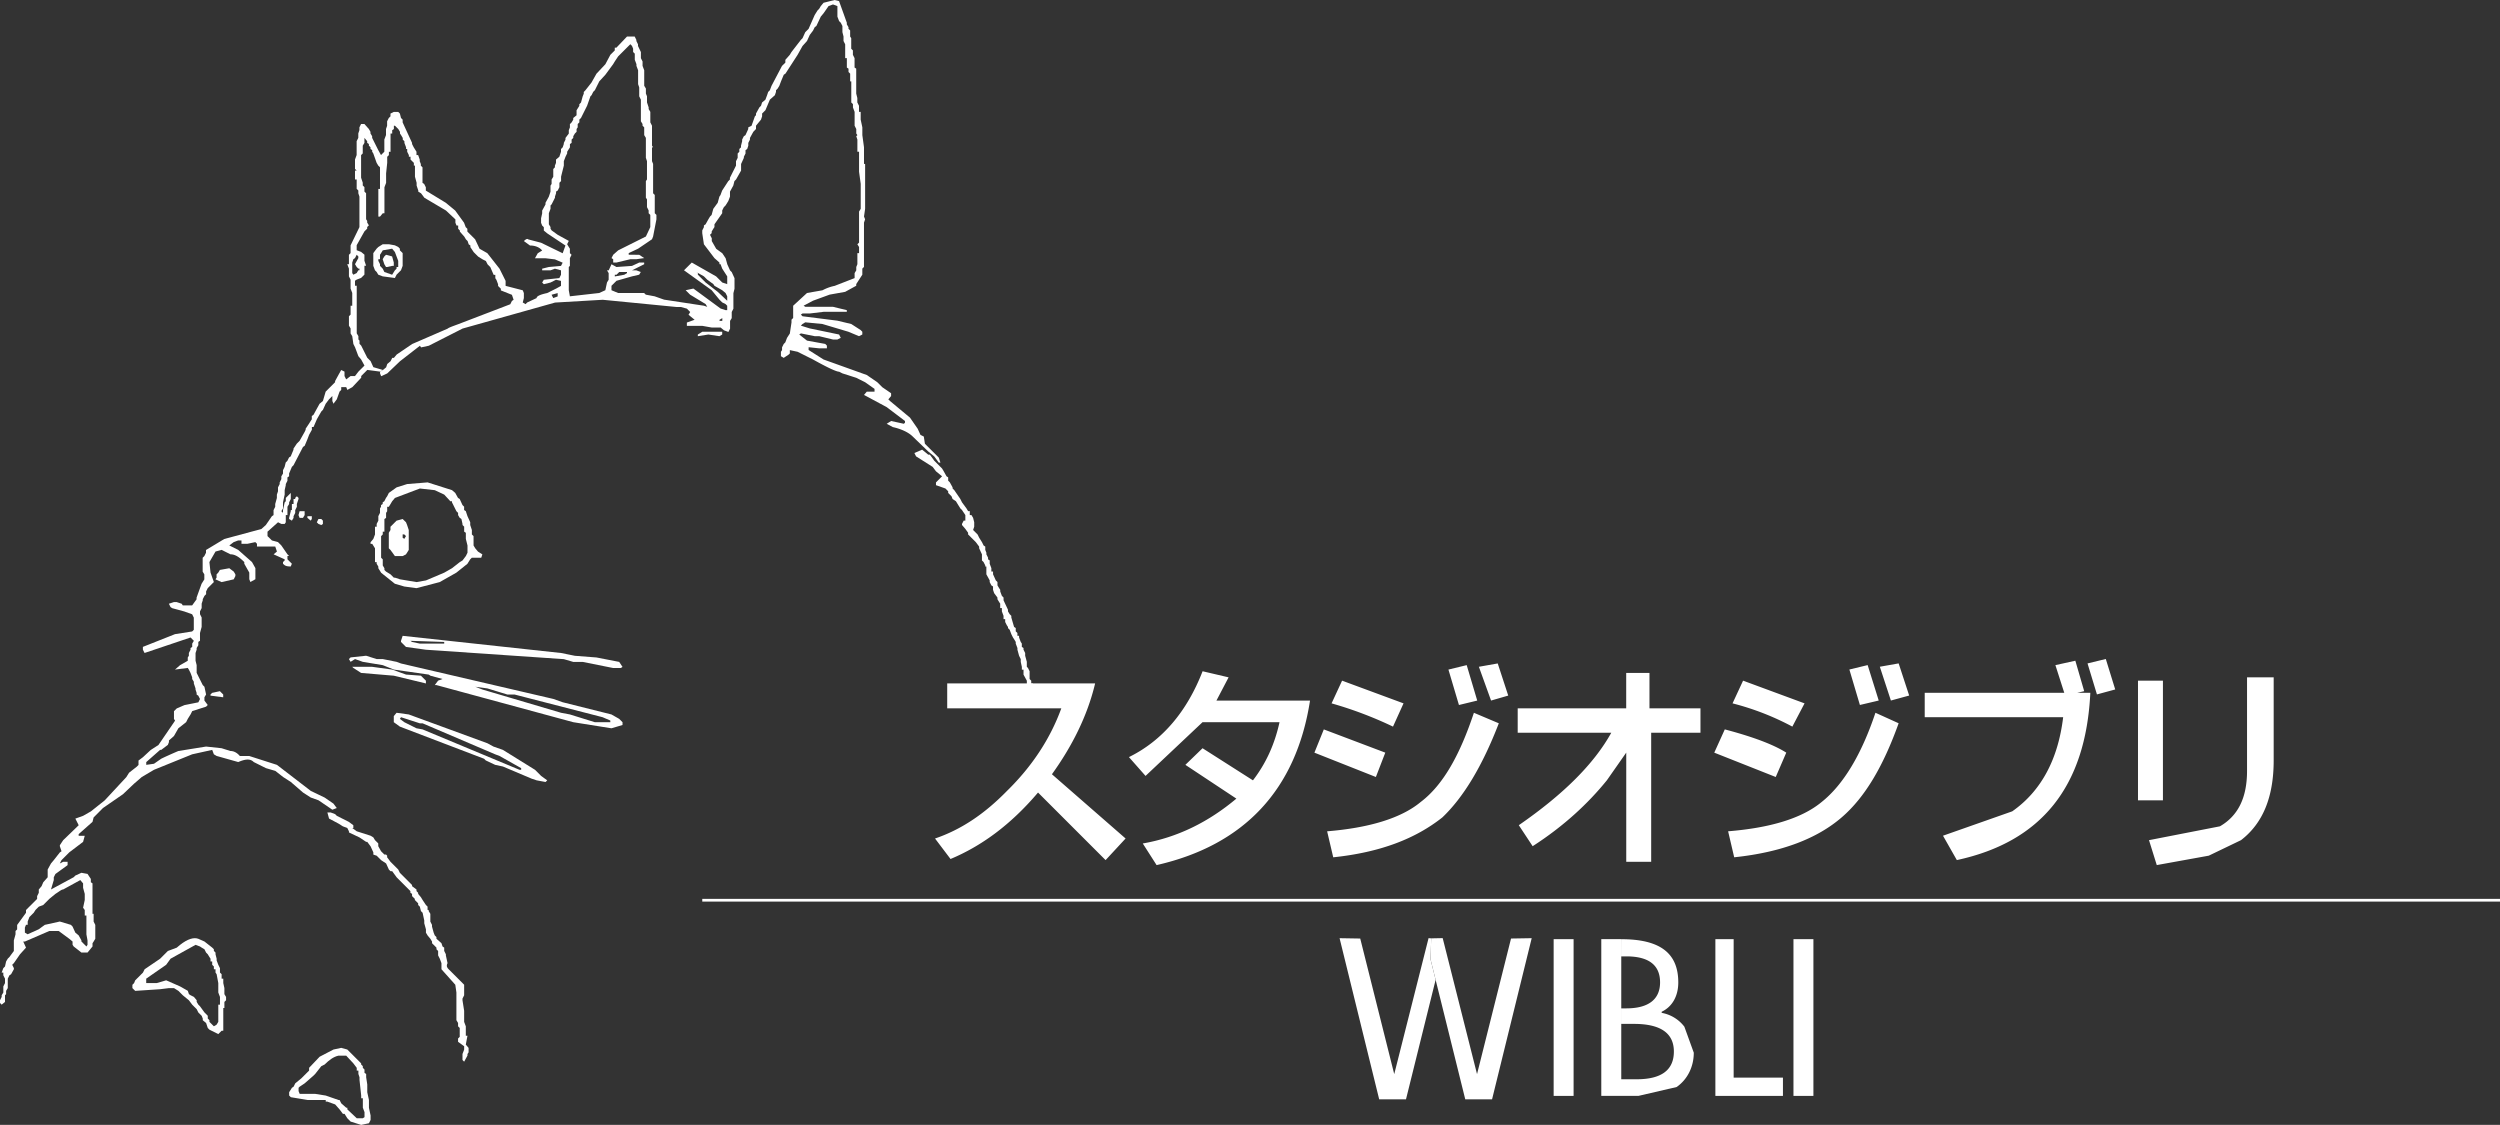 <svg xmlns="http://www.w3.org/2000/svg" viewBox="0 0 2500 1124.84"><rect x="0" y="0" width="2500" height="1124.84" fill="#333333" stroke="none"/><defs><style>.cls-1{fill:#fff;}</style></defs><g id="Capa_2" data-name="Capa 2"><g id="Capa_1-2" data-name="Capa 1"><path class="cls-1" d="M470.22,686.76V685.1h-1.66l-8.86-1.67Z"/><path class="cls-1" d="M947.21,683.43v24.92h114.1c-11.09,30.47-29.37,58.15-54.28,82.52-22.71,23.26-46,38.78-72,47.64L950.53,859c30.46-12.75,59.81-33.79,87.5-66.46l67.56,67.57,20-21.61-73.66-64.25c19.94-27.69,35.44-58.14,43.19-90.83Zm255.31,38.77h77c-5,22.71-13.83,41.53-26.57,58.15l-50.4-32.12-17.18,16.62,51,33.77c-27.7,23.26-58.72,38.79-93.6,44.86l13.83,21.62c87.52-19.94,139.58-75.32,153.42-164.49h-93.6l12.18-23.26-26-6.1c-15.5,39.87-39.86,69.22-73.66,85.85l16.61,18.82Zm296.31,1.11-24.93-10.53c-13.83,41.54-30.46,72-53.16,89.18-19.93,16.61-52.61,26-93.6,29.35l6.09,26c47.64-5,82.53-18.84,109.11-39.88,21-20,39.86-51,56.49-94.16m9.41-27.69-10.51-32.14-18.84,3.34,12.18,33.78ZM1323.82,729.4l-9.41,23.26L1375.88,777l9.41-24.36Zm18.27-48.74-10.52,22.7A388.86,388.86,0,0,1,1393,726.61l10.53-23.25Zm106.34-11.08L1458.94,705l18.29-4.43-10.53-35.45Zm294.65,11.08-10.54,22.7a266.76,266.76,0,0,1,59.81,23.25l12.2-23.25Zm-18.29,48.74-10.52,23.26L1775.74,777l10.53-24.36c-12.19-7.75-32.13-15.51-61.48-23.26m173.9-6.09-23.25-10.53c-13.85,41.54-32.12,72-53.72,89.18-19.94,16.61-52.07,26-93.6,29.35l6.08,26c47.64-5,83.08-18.84,107.45-39.88,23.27-20,41.54-51,57-94.16m-7.75-22.71,18.28-5-10.53-32.14-18.82,3.34Zm-31,4.43,18.83-4.43-11.07-35.45-18.28,4.43Zm255.32-15.51-9.41-30.46-18.28,4.42,9.41,31ZM2077,692.85l7.2-1.67-8.86-30.47-19.94,4.42,8.87,27.7H1924.72V717.2h138.44c-5,41.53-21.6,73.66-50.95,94.15L1943,835.71l13.84,24.37c84.73-18.28,129-73.66,133.48-167.26H2077m196.63-15.49h-26.59v93.6c0,26.59-8.86,44.87-27.14,55.39L2149,840.16l7.77,24.92,52-9.41L2241,840.16c21.6-16.61,32.68-42.64,32.68-79.75V677.33m-110.75,3.33h-24.94V800.3h24.94Zm-645.23,27.69v24.36h93.6c-17.17,31-47.63,61.49-92.5,92.49l13.85,21c31-19.94,55.39-42.64,74.22-65.9l19.38-27.69V861.77h24.93V732.71h49.29V708.35h-51V672.91H1626.2v35.44ZM2500,901.63v-2.76H702.27v2.76ZM722.21,334.52v-2.77H702.27l-4.44,2.77v1.67l10.53-1.67,11.07,1.67ZM473.54,536.11l-1.67-1.66V530l-1.65-5v-2.77l-2.77-6.1-1.66-5-1.67-1.1v-3.33l-1.66-1.66L459.7,499,458,497.9l-2.78-5L452,490.14l-24.38-7.75-20.48,1.66-10.53,3.32-7.75,5.54-1.67,3.33L386,497.9l-1.67,3.32-1.65,1.12V504l-1.66,1.1v1.66L380,508.42v4.43l-1.66,3.32v4.44l-1.67,3.31v2.78H375v7.75l-1.66,4.44-2.78,3.31v1.66h1.68L375,548.3v13.85h1.66v1.66l1.67,2.75v1.66l2.77,4.45,3.31-2.77v-1.68l-1.65-2.75v-6.1l-1.66-1.66v-21.6l1.66-1.66v-2.78h1.65V519l1.67-1.11v-5l1.1-1.66v-4.43h1.67l3.31-5.54,2.78-3.32,24.92-9.43,14.95,1.67,9.42,4.43,6.1,6.65H452v1.12l4.42,8.85,1.67,1.66v2.21l1.66,2.78,1.66,1.11,1.1,5V525l1.66,1.66v5l1.67,1.12v6.1l1.66,6.65v7.18l-1.66,3.34-3.33,4.41-2.76,1.68L452,568.22l-7.76,4.45-18.27,7.75-9.42,1.66-16.61-2.77-5-1.66h-1.11l-3.32-3.32L386,571.56l-1.67-1.66-3.31,2.77,13.84,11.08,9.41,2.76,12.19,1.66,23.26-6.09,16.61-9.41,11.08-8.86,2.77-4.44,1.65-1.66h9.42l1.11-3.32L478,551.61l-2.76-3.31-1.67-2.76ZM289.11,517.84V519l2.78,1.66,1.66-2.77v-1.67l1.66-3.32v-2.76l1.65-3.33V504l1.66-5v-1.1l-1.66-1.66-1.65,1.66V499h-1.66v5h-1.66v6.09h-1.12v1.1Zm15.5-6.65h-5l-1.12,3.87,1.12,2.78H303l1.65-2.78Zm7.21,5h-4.43v1.67l3.33,2.77,1.1-1.66Zm9.43,2.78h-2.78l-1.66,3.32,1.66,1.65,2.78,1.12,1.65-1.12v-3.31Z"/><path class="cls-1" d="M388.81,532.78V548.3l1.66,1.65,4.43,6.11h7.75l3.32-1.68,2.78-4.43V530l-4.44,4.43,1.66,1.66-1.66,2.77-1.66-1.11v-3.32h1.66l4.44-4.43-1.66-5L406,522.27,402.65,519l-6.09,1.66-6.09,6.09V530ZM235.39,576v-1.65l-1.65-2.77-4.44-3.34-9.41,1.68-1.67,2.77-1.65,1.66v3.32l-1.11,1.66,6.09,2.77,12.19-2.77Zm167.26,59.83-1.66,5v1.12l5,5,6.09-5-1.66-1.12,33.79,1.12v1.66H419.82l-7.76-1.66-6.09,5,19.95,2.78,137.9,9.41,9.41,2.77h9.42l30.46,6.09h7.75l1.66-1.1-3.32-5-22.7-4.43-21.6-1.67L561.05,653Zm-30.45,31H352.25l1.11,1.1,7.75,5,32.68,2.76,32.13,7.76v-2.77l-5-5L406,674.57l-13.85-5Z"/><path class="cls-1" d="M622.52,725V722.2l-3.32-3.33-7.77-4.42-1.1,6.08v1.67H594.82l-24.91-7.75-8.86-1.67L482.4,689.52l-7.19-2.76,12.19,1.66,19.92,6.09h7.2l88.06,22.7,7.75,3.32,1.1-6.08-48.72-12.19-9.41-3.33L401,663.48l-4.43-1.65-13.84-2.77h-6.1l-10.52-3.33-15.51,1.67-1.67,1.66,1.67,2.77,4.43-2.77,7.75,2.77,20,3.32,11.07,4.43,34.88,5,1.68,1.1L442.54,679l-4.44,1.65-3.33,4.44h1.67l136.79,37.1,38.2,6.1ZM223.21,697.28v-2.77l-3.32-3.33-7.75,1.67-1.67,1.66v1.11Zm170.58,18.83v6.09l6.1,4.42,4.42-4.42-4.42-3.33,1.1-1.66,18.83,6.1h2.77l72.56,31,4.42,1.66,21.6,12.18v1.66h-1.66L422.59,729.4l-6.09-1.1-12.19-6.1-4.42,4.42,84.17,32.13,1.68,1.66,9.41,4.44,7.75,1.66,28.79,12.17,5,1.67,8.86,1.66,1.68-1.66-6.1-4.43-6.1-6.1L502.9,749.88l-9.41-3.31-6.09-3.32-78.65-28.8-12.19-1.67Zm-57,99.69-1.66-1.67-4.43-1.66h-3.32l1.66,6.09,9.41,5,4.43,2.78,4.42,1.66,1.66,3.33v1.11l10.53,5,6.65,4.42h1.1l3.32,4.43,2.78,6.08v2.23l3.34,1.11,4.42,4.43,5,3.32,2.77,6.09,1.66,1.66h1.67l4.42,6.09L410.4,891.1v1.66l1.66,1.11v2.23l2.78,2.77V900l3.32,3.33V905l1.68,1.66,1.1,4.43,1.66,1.66,1.66,7.75v2.78l1.68,6.08v3.33l1.66,2.77,2.77,3.33,1.67,2.77v1.67l4.42,4.42v1.66l1.66,1.67v4.42l1.67,3.33,1.66,4.42v6.1l13.84,15.5,1.11,7.75v27.69l1.66,2.77v3.34l1.66,1.66v8.86l-1.66,1.67v3.32l6.09,4.43v3.32l-1.66,4.43V1060l1.66,1.67,3.32-6.09V1054l1.12-1.67v-4.42l-2.78-3.33,1.66-8.86h-1.66v-9.41l-1.66-4.43v-11.08l-1.66-10.53v-1.66l1.66-3.33V984.72l-15.5-15.5c-1.11-1.11-2.78-2.78-1.11-6.1l-1.67-7.75v-1.1l-1.66-3.34v-3.32l-1.66-1.11-1.11-3.33-5-4.42v-1.67l-1.67-1.66-1.1-2.77L432,926.56V924.9l-1.66-3.33v-7.76l-1.67-2.76v-1.12h-1.1v-3.32L425.92,905l-3.33-5-1.67-2.78-2.77-3.32v-1.11l-1.66-1.67v-1.62l-4.43-3.33V885l-12.19-12.19-1.66-3.32-7.75-7.75-3.32-4.43v-1.66l-1.1-1.11h-1.67l-3.32-3.33-2.78-5v-2.78L375,840.15l-1.68-2.77-2.77-1.67-13.84-4.43L352.24,828h1.11v-2.75l-4.43-3.33Zm-138.45,123c-4.44-1.67-10.54,0-18.29,6.08l-3.32,2.78-8.87,3.32-7.75,7.75-15.5,10.54-1.66,3.33-7.76,7.75-1.1,2.77-1.68,1.66v3.33l2.78,2.77,24.92-1.66,8.87-1.11h5l4.43,2.77,4.42,4.43,6.09,5,3.32,4.43,4.43,4.42,1.67,3.33,3.33,3.33,1.1,2.77v1.66l3.34,2.77,1.66,5,1.66,1.66,8.86,4.43,3.33-3.34h1.66V1008h1.11v-6.08l1.67-1.67v-3.32l-1.67-2.78v-6.08l-1.11-5v-4.42h-1.66v-4.43l-1.66-1.66-3.33,1.66,1.66,8.86v9.42l1.67,4.42v7.75h-1.67v17.17l-1.66,2.78-2.77,1.66-4.43-4.42v-1.68l-1.66-1.66v-2.76l-3.33-3.34-4.42-6.09-1.66-1.66-1.68-2.77v-1.67l-2.77-3.32-3.33-1.67-1.66-1.11-1.11-3.32L180,986.38l-13.84-6.08-9.41,2.77H146.21v-4.42l19.94-13.84,4.42-6.1,25-13.88L200,946.5l1.66,1.11,2.78,1.66,1.66,3.33,1.66,1.67,1.66,2.76,1.12,1.67v2.77h1.66v3.34l1.66,1.66v2.78h1.66v3.32l1.12,1.66,3.32-1.66v-4.42l-1.66-3.33-1.66-4.42v-1.68l-1.12-4.42v-1.72l-1.66-1.66v-1.66l-1.66-1.66-7.75-6.09Zm164.47,129v-1.66l-1.66-1.66v-1.1l-13.84-13.85-6.08-1.67-7.75,1.67-13.84,7.2-10.53,11.07v2.78l-7.76,7.75-6.09,5-1.66,3.34-1.66,1.11-2.78,4.43v3.33l1.67,1.67,16.61,2.77h18.29v-4.42l-10.54-1.68h-15.5l-1.11-2.76v-3.33l1.11-1.11,3.32-2.22,1.67-1.12,8.86-7.75,1.66-1.66,6.1-7.75,3.33-1.66c4.42-4.43,8.86-7.75,13.83-8.86h7.75l7.2,7.76,3.33,4.42v2.78h1.66v3.32l1.11,3.33V1080l1.67,15.52v2.76h1.66v9.42l1.67,4.43v5l-1.67,1.12h-6.09l-9.41-8.87v-1.66h-1.11l-5-4.42-1.66-3.33h-1.11l-12.74-4.42v6.08h1.66l7.75,2.78,4.43,5,3.32,4.43h1.66l2.78,4.42,3.32,3.33,10.53,3.32,7.76-1.66,1.65-3.32v-4.43l-1.65-7.75v-7.75l-1.67-7.76v-7.75l-1.1-7.2v-3.33l-1.67-1.11v-3.32ZM916.06,456.36l16.61,10.53,3.31,4.42,6.1,5-6.1,6.09v2.77l9.43,3.31,2.77,2.78v1.66l3.32,3.32,1.1,2.77,3.33,2.22L957.6,504l2.75,4.42,1.67,1.66,3.33,5v5.55h-1.67L962,523.92V525l3.33,3.88,2.77,3.87v1.67l7.75,7.75,3.31,4.43v1.67l2.78,6.08v6.09l1.66,1.68,1.66,3.32v1.09h1.1v7.77l3.33,6.09v1.66l1.66,3.32,1.68,1.11v3.32l1.1,3.32,3.31,4.43v1.67l1.66,2.76,1.11,1.66v4.44h1.67v3.31l1.66,4.44v3.32h1.65V622l1.67,3.32L1008,627v1.1l1.68,1.66,1.66,4.44,1.65,3.31,1.1,1.66,1.66,2.78v1.66l1.68,4.42v1.67l1.66,6.08,1.66,3.33v2.77l1.1,5v2.76h1.67v5l3.32,6.09v7.76h1.11v2.76H1034v-2.76h-1.11v-5h-1.66v-2.77L1029.6,679v-7.76l-1.67-3.33-1.11-1.1v-5l-1.66-6.1V653l-1.66-3.32V648l-1.67-1.11v-3.31l-1.1-1.66-1.66-4.44v-1.65h-1.66V633l-1.68-1.66v-3.32l-1.66-1.1-2.75-9.42v-1.67l-1.66-1.66-1.68-2.78v-1.65l-4.42-9.41v-2.78l-1.66-1.66-1.67-4.42v-1.67l-1.11-1.66-1.66-2.77v-3.32l-1.66-1.66-2.75-6.09v-2.77h-1.68v-3.34l-1.66-4.41v-3.34l-1.66-1.1v-1.66l-1.67-3.33v-1.66l-1.1-2.77v-3.32l-1.66-1.1L982,542.2l-2.78-4.43-1.66-3.32L973.1,530l1.11-3.32v-4.43l-1.11-4.44-1.67-2.77h-1.66v-3.88h-1.65l-1.66-2.76L962,502.33,960.34,499l-6.07-8.86-1.68-1.67v-1.1l-2.75-5-1.66-1.67v-3.31l-1.67-1.11-2.78-5-1.65-2.76-7.76-7.75-4.43-6.1h-1.66l-6.09-5L914.39,453ZM402.65,253.1l-2.76-2.76v-1.67L398.22,247l-3.32-1.66-2.78,3.32L394.9,252l3.32,8.86V267h-1.66v1.67l-1.66,1.65-2.78,4.43-7.75-2.76-1.65-3.32L380,265.85v-1.68l-1.66-3.32V259.2H380v-4.44l1.11-1.66,1.66-2.76,9.4-1.67,2.78-3.32-6.09-1.11h-6.09L378.29,247l-1.67,1.66-3.32,4.43v12.75l1.66,4.42,1.66,1.67,1.67,2.76,4.43,1.67L394.9,278l1.66-3.31,4.43-4.43,1.66-4.42Z"/><path class="cls-1" d="M837.41,6.1V16.62l1.66,4.43,1.68,1.66L842.41,26v6.1l1.11,4.42V41l1.66,3.33V58.16h1.67v9.41l1.66,1.1V72l1.66,1.66v7.75h1.11v21.07l1.67,1.66v3.32l1.66,4.43v13.84l1.66,3.32v4.43l1.11,1.66-1.11,1.11,1.11,3.33v12.18h1.67v19.95l1.66,12.18v24.92l-1.66,2.78v31l-1.67,1.66,1.67,2.78v6.09h-1.67v11.07L856.27,267v3.33l-1.66,2.77v5l-19.94,7.76a44.54,44.54,0,0,0-12.2,4.43L807,293l-13.84,12.74V318l-1.66,1.66v2.78l-1.66,11.07L787,337.89l-1.66,4.43L783.71,344l-1.66,3.34v2.78l-1.12,1.66v4.42l2.78,1.67,5-3.33,1.12-1.11v-3.33l7.75,1.67,15.5,7.75c13.85,7.75,23.26,12.18,26,12.18l3.34,1.67,13.84,4.42,8.86,4.43,9.41,6.65v2.77h-7.75L864,394.94l22.7,12.18L905,421v1.66l-1.11,1.12L891.12,421l-4.42,2.78,6.1,3.32c7.75,1.66,15.5,5,19.93,9.43l15.5,14.95,6.09,5,4.43,6.09h1.66l-1.66-5-13.84-13.84-1.11-7.18-3.33-1.67-2.77-6.1L910,417.65,890,401l-1.67-1.66,2.77-3.32v-2.78l-8.86-6.07-5-5L866.76,375l-43.2-15.5L808.61,350v-2.78l10.52,1.11h7.77V345.6l-1.68-1.68L807,340.61l-7.75-6.09,1.66-1.12,13.84,2.79h4.42L833,339.51h4.42l3.34-1.67-1.67-3.32-29.35-6.1-8.87-2.77L802.5,324l2.77-1.67L822.43,324l26,7.76L859,336.17l3.32-1.66v-2.77l-1.66-1.68L851.25,324l-13.85-3.32-34.88-4.41-1.66-1.67,1.66-1.11h7.2l13.84-1.66h23.26v-1.66L833,306.81H805.28l-1.66-1.11,9.41-5,16.62-6.08,15.51-2.78,11.07-6.09V284.1l6.09-9.41v-6.08l1.66-1.67v-44.3l1.12-3.34L864,216.54l1.12-7.77V163.91H864V147.3l-1.66-12.19v-7.75l-1.66-7.75v-7.75H859v-6.09l-1.67-3.32V98l-1.11-4.42V68.65l-1.66-1.1V58.16l-1.66-3.34V50.41l-1.67-1.67V38.22l-1.08-1.67V30.46l-1.67-1.66V27.14l-1.66-2.78V22.71L839.06,1.1,834.65,0,823.56,2.77,820.78,6.1l-1.66,2.76-1.66,1.68L814.7,15,808.61,28.8l-3.33,3.34-2.76,6.08-1.66,1.67-9.41,12.18-1.67,2.77-4.42,5v2.77L782,65.91,771.51,85.85l-1.68,4.42-1.66,1.67-1.11,3.33L765.4,99.7l-3.33,2.77L761,105.8l-1.66,1.66L756,113.55v1.66l-1.11,1.11-3.33,9.42-3.32,1.66v1.66l-2.78,6.09-1.66,1.11-1.66,3.33v1.66L741,145.67v1.67L739.33,149v2.76l-1.66,1.68v4.42L736,161.21v4.43l-6.09,12.17v1.68l-1.66,1.66-6.1,9.41L720.5,195l-1.12,1.66-1.66,6.09-4.42,6.08-1.68,6.1-1.6,1.64-1.66,2.76-2.78,5-1.66,1.11v1.67l-1.66,3.32v2.78l1.66,11.07,10.53,13.84,5,4.42v1.67h1.11l1.67,4.43,5,7.75v7.74l-5-1.65-6.09-6.09-24.36-13.85L684,270.29l27.68,19.93,7.75,9.42,2.78,2.77,3.34,1.66,1.66-3.32-9.43-8.86-12.18-9.42-7.75-7.76v-1.66l-1.67-1.1,7.75,4.42,3.34,3.33,6.09,4.42,1.1,1.68,7.75,4.42,3.34,2.78,1.66,3.32v4.43l-1.66,3.32,1.66,1.67v4.42h-1.66l-5-1.66-27.14-19.94-7.75,1.66,4.43,4.43,15.5,9.41,1.67,2.78-3.34-1.12-39.86-6.08-9.42-3.33-8.87-1.66L644.12,293h-26l-6.65-2.78v-4.42l5-5,15.5-4.42,7.2-1.68L640.8,272l-4.43-1.66H632L627,272v1.1l-2.77,1.66-9.42,1.68v-1.68h1.67l2.77-2.76H627l5-1.66,12.18-6.1v-1.67h-5l-7.2,3.34-15.5,1.1-5-2.77-2.76,6.1H607l1.66,2.76v6.65L607,282.46l-1.66,7.75-6.1,2.78-29.35,3.32-1.11-6.09V267l1.11-1.1v-7.77l1.66-3.33-1.66-1.66v-4.43L568.8,247l-1.67-2.77,1.67-3.33-11.08-6.09-6.1-4.42-1.1-1.66v-1.67l-1.66-2.77V213.22l1.66-4.43v-3.33l1.1-1.11,3.34-6.64V196.6l1.1-3.33v-1.66l1.67-1.11,1.67-3.33v-4.42l1.66-1.66v-4.43l2.77-11.07v-4.43l1.67-4.42,1.66-3.33v-1.67l2.77-4.43V144l1.67-1.12v-3.32l1.66-1.66v-1.67l1.66-2.77,1.66-1.66V129l1.12-1.66V124l1.66-1.65v-2.77l1.66-1.68,6.09-12.17,3.32-9.43,1.12-1.1,1.66-3.34,1.66-1.66,4.43-8.86,6.1-6.64,7.75-10.54,1.66-2.76,3.32-5,12.19-12.19L632,45.91l1.12,2.76V52l1.66,1.66v6.09l1.66,4.43v1.67l1.66,4.43V84.14l1.12,3.32v8.86l1.66,3.34v21.6l1.66,2.76v1.68l1.66,1.66v7.75l1.67,2.78v19.93l1.11,3.34v18.28l-1.11,1.66v16.61l1.11,1.66v7.75l1.66,3.34v2.78l1.66,1.66v12.19l-4.42,9.41-27.69,13.84-5,4.42-1.68,3.33,1.68,1.11v3.32h3.32l13.84-3.32h6.09l7.75-1.11-5-3.33H628.7V253.1l9.41-4.43L652,239.26l1.1-2.77,3.32-17.18v-4.42l-1.66-1.67V194.94l-1.66-1.67V163.91l-1.1-2.76V147.3h1.1l-1.1-1.66V125.7l-1.68-3.33V111.85l-1.66-2.78v-1.66l-1.66-5v-6.1l-1.11-2.77v-5l-1.67-2.78V70.3l-1.66-4.43v-4.4l-1.66-3.32V52.06L638,46V44.31L636.36,41V39.89l-1.66-3.34H627L616.42,47.64h-1.65v2.77l-4.42,4.43-5,9.41-8.86,9.42-5,8.87-6.09,7.75L583.77,92v1.67l-1.11,2.77-1.66,6.1-1.67,1.66v1.66l-2.77,4.43v5L573.23,118v1.68l-1.66,2.77-1.66,1.65v3.34l-1.11,2.78v3.32l-3.33,4.43v1.66l-1.66,3.32V144l-1.11,3.32L561,149v2.76l-1.66,5L556,159.56v3.33l-1.1,2.77v1.66L553.27,169v7.75l-1.67,2.77v4.43l-1.1,1.67v6.09l-1.67,5-3.33,6.09v1.66l-3.33,6.1v2.78l-1.1,5v4.44l1.1,2.77,1.66,1.67v3.32l3.34,2.78,18.28,12.18-2.78,7.75-21.6-10.52-12.75-3.33c-1.11-1.11-2.77,0-4.42,1.67l6.08,4.42c5,0,9.42,1.66,12.19,5l-4.42,2.77-2.78,5H545.5l9.42,1.11,7.75,3.32L561,265.91,548.82,267l-6.65,1.68v1.66h8.31l4.43-1.66,6.09,1.66v4.42l-1.67,3.33-15.51,1.67-1.66,2.78,1.66,1.65,6.65-1.65,5.53-2.78,5,1.12v5l-5,2.78,1.67,4.42v3.33l-4.42,1.66-1.68-3.33,6.1-1.66L556,288.64l-8.85,4.42c-7.77,1.66-10.54,3.33-10.54,5l-9.41,4.42-1.67,1.66-2.77-1.66,1.11-4.42v-5l-1.11-2.77-17.16-4.43v-5l-6.09-12.19-12.19-15.51-7.76-4.43-4.43-9.41-7.76-7.75v-2.78l-1.66-1.66-1.66-4.42-8.86-12.19-9.42-7.76L425.84,190.6v-3.33l-1.68-3.33-1.66-1.1v-15.5l-1.66-1.67V164l-1.1-2.76v-1.67l-1.59-4.48h-1.66v-3.34l-2.77-4.43L412.05,144v-1.11l-9.41-20.49v-2.78L401,118l-1.11-4.43-1.66-1.66h-4.43l-3.32,1.66v2.78L388.79,118l-1.68,3.34v4.42L386,129v6.08l-1.66,4.43v12.19L381,155.07l-2.77-5-6.09-12.19v-1.66l-1.67-2.78V131.8L368.84,129l-4.43-5h-3.34l-1.66,3.33v2.78l-1.11,3.32v4.43l-1.66,3.32v13.85L355,159.51v9.41l1.67,1.67H355v8.86h1.67v9.41l1.66,1.66v2.78l1.11,3.32V227.1l-8.86,18.27v7.75l-1.66,1.67v9.41l3.32-1.66,1.11-3.33,1.65-1.12,1.67-3.33,1.66,1.66v1.67L355,264.17l1.67,2.78,1.66,1.67h1.11v1.67h-1.11l-1.66,2.76-3.33,1.66-1.11-1.66V262.52l-3.33,1.67h-1.65l1.67,4.43v7.75l1.66,3.33v8.86l1.66,4.43v12.73H350.6v8.87l-1.66,1.66v9.41l1.66,2.78v5l1.66,2.79,1.11,7.74,1.67,3.33,3.32,8.87,2.78,3.32,3.33,6.09-6.1,6.09L355,376.05H350.6l-4.43,3.34-1.66-3.34v-4.43L341.19,370l-2.78,5-3.32,6.1v1.1l-9.42,9.42L322.9,401l-3.33,2.77-2.77,5-3.34,6.09-1.66,1.11v3.33l-1.1,1.66L309,423.69l-3.34,5v1.11L304.59,432l-5,8.85-2.77,2.77-3.33,5v1.1l-2.77,6.65-1.67,1.1-1.66,3.34-1.66,1.66-1.11,4.43L283,470.21v3.33l-1.66,2.77v2.78l-1.66,3.32v1.66L278,487.4v3.89l-1.12,3.32V498L275.21,504v2.78l-1.66,3.32v5l-1.66,1.11-6.09,8.86L261.37,529l-37.11,10L206,550v2.77l-1.67,3.34-1.67,1.66v13.84l1.67,2.78v5l-2.77,4.43-5,13.83v1.67l-4.42,6.08h-9.37l-1.1-1.66-5-1.66h-2.78l-5,1.66,1.66,3.33,1.66,1.11,12.19,3.32,7.75,2.78,1.66,3.34v12.18l-1.66,1.67L175,634.15l-32.11,12.73v2.78l1.66,3.32,46-15.5,3.32,3.33-1.66,2.77v3.33L190.54,648v1.66L188.87,653v2.77l-1.11,1.67v3.32L180,665.2l-5,4.38,12.74-1.66,1.11,1.66,1.67,3.34,1.66,4.43V679l1.66,2.76v1.68l1.68,5v1.12l1.1,3.32v1.66l1.67,1.12L200,699l-1.66,3.33-13.85,2.77-7.75,3.33-2.77,2.77v7.75l1.11,1.66-1.11,1.67L158.44,745l-7.75,5-7.75,7.2-4.43,3.33v4.42l-1.66,1.67-7.76,6.08-2.78,4.43-21.6,23.26L90.87,811.4l-7.75,4.42-7.76,2.78,3.34,6.63L63.19,840.18l-3.33,5v1.1l1.66,5-1.66,1.1-6.09,7.76L51,863.45l-3.33,6.08v7.75l-4.42,5-1.66,3.89-2.8,3.31v3.32l-1.67,3.34v2.77L26,910v2.77l-8.85,12.19v4.43L15.52,931v3.32l-1.67,6.09V951L9.42,957l-1.66,1.67L6.1,961.48l-1.11,5-1.67,1.66-1.66,4.43H3.32v2.76L5,978.66v4.42l-1.67,3.33v6.08l-1.66,2.78v1.66L0,1000.26V1003l1.66,1.66L5,1001.92v-6.64l1.11-1.11v-3.33l1.66-2.77v-9.41l1.66-3.34,1.67-1.1,2.77-5v-1.11l-1.66-3.32,1.66-1.68L20,954.28,26,947.63l-2.77-6.09h1.67L49.3,931h9.41l10.53,7.75,3.32,2.77v3.29l1.11,1.66,7.75,6.09h6.1l5-6.09v-3.32l-5,1.66-1.11,1.67-5-5v-1.11l-2.76-5-3.34-2.77-2.77-6.09-1.66-1.66-11.08-3.33-15,3.33-6.07,4.42-11.09,5-2.76-1.67v-5l1.1-2.78H27.7v-3.31l1.67-4.42,4.43-4.43L35.46,910l3.33-3.33L43.21,905l6.09-6.09,6.09-5c4.42-2.78,6.08-4.43,7.75-4.43l17.17-9.41,2.78,3.32v4.43l1.66,6.09V900l-1.66,7.77L84.75,910v5.54h1.66v18.82l1.11,6.09v4.42l5-1.66,1.11-1.66,1.66-2.78V924.89l-1.66-3.32v-7.76H92.5V883.35l-1.66-1.12v-3.32l-3.32-5-6.1-1.12-6.08,2.78-1.67,1.66L51,889.46l2.78-9.41v-2.78L55.41,874l12.19-8.87v-3.32H63.15l-3.33,1.66,1.67-3.32,7.75-7.77,13.85-10.52,1.66-6.09H78.66v-1.66L92.5,821.87l1.11-4.42L103,808,123,794.2l11.09-10.54L141.8,777l12.19-7.2,38.21-15.5,20-4.42,1.66,4.42,2.78,1.66,21.6,6.09c7.75-3.32,12.18-3.32,15.51,0l12.19,6.09,9.41,2.77,7.75,6.09,7.75,5L303,792.52l7.76,5,7.75,2.77,13.84,9.42,4.42-1.67-3.32-4.42-8.87-6.09-13.83-6.65-33.79-26L249.26,756h-9.42c-2.78-3.32-6.09-5-9.42-5l-8.86-2.78-15.5-1.66L178.36,751c-7.75,3.32-13.84,6.08-17.16,7.75l-7.2,5-7.75,1.11v-2.77l13.84-12.19h1.11l6.64-5,1.11-2.78v-1.67l5-4.43,4.43-7.75,7.75-6.1,1.66-3.32,2.78-4.43,1.66-3.32,13.85-4.43,1.66-1.66-3.32-4.43v-3.32l1.66-2.78-1.66-7.75-1.68-1.66-6.09-12.19v-7.76l-1.1-4.42V653l1.1-3.33V648l1.68-2.78v-3.32l1.66-1.11V633l1.66-6.09V617.5L200,614.16v-2.78l1.66-3.32v-4.43l1.1-3.32V599.2l1.68-3.33,1.66-1.66v-2.78l1.66-3.32,6.09-6.09-3.32-9.41-1.12-10.53,6.09-10.53,6.09-1.67,8.86,4.43c5,0,9.41,3.34,13.84,7.76v1.66l5,8.87v6.63l1.1,2.78,5-2.78V568.15L252,562.07l-13.84-12.2-8.86-4.42,4.42-3.34,4.43-1.66h3.32v3.32h6.09l7.76-1.66,1.66,1.66v2.78h18.28l1.66,5-3.32,2.78,11.07,5v1.1L283,562.06v1.66c1.66,1.66,2.77,2.76,7.75,2.76l1.11-2.76-4.42-4.42V556h1.66l-1.66-1.67-6.09-8.85L278,542.11l-6.08-1.66-4.42-4.34v-4.43l10.53-9.41,3.32,1.66h3.33l1.11-1.66v-7.2h1.66v-8.3l1.67-2.77v-1.66L290.8,499v-6.09l-5,5v3.32l-1.13,1.12L283,510.09v2.76l-1.66-1.66,1.66-2.77v-6.08l1.67-7.77v-4.42l1.11-5v-1.11l1.66-3.32v-3.33l1.66-1.11v-2.78l2.78-6.63,1.66-1.67L303,446.94l1.67-1.12,2.77-6.63,1.68-4.43,2.76-5V427h1.66l3.34-7.75,4.42-7.75,1.63-1.66,2.77-6.1,3.33-4.43,3.32-3.32v5l1.12,2.76,3.32-4.42,2.78-7.75,1.66-1.66v-2.78h5l1.12,2.78,5-2.78,8.86-9.42V376l6.09-6.08L380,371.6l2.78-1.66-9.43-2.78-2.77-6.09-3.33-3.32-6.09-12.19-1.66-1.67v-3.32l-1.11-1.11v-3.32l-1.66-2.79V285.72H355v-5l1.67-1.11,4.42-1.68,3.34-3.32v-8.85h1.66l-1.66-5v-6.09l-3.34-2.77-4.42-1.67v-5l7.76-13.84,2.76-2.77V227l1.68-1.66-1.68-2.77v-1.67l-1.1-1.67v-26l-1.66-1.66v-4.42l-1.68-1.67V182.7l-1.66-5V155.09l1.66-1.67v-7.76l1.68-2.77v-5l2.76,3.33v1.66l1.68,1.11v1.66l1.65,1.67V149l1.67,1.1v1.66l1.1,1.68,3.34,9.41,1.66,2.78L380,167.3v21.6h-1.66v27.7H380l2.78-3.33h1.66v-26l1.66-4.43V173.4l1.1-10.53v-6.08l1.68-1.67v-3.33h1.66V133.51h1.66v-3.32l1.67-1.12v-3.32H395l3.32,3.32,1.67,2.78v1.66l1.11,1.66,1.66,2.78v1.66l1.66,1.66v1.67l1.67,4.42V149h1.11v2.76l1.66,3.34v1.66h1.66v2.77l3.34,3.33v2.77h1.1v11.08l1.66,6.09v2.77l1.67,5v1.11l2.77,1.66,3.33,4.43L446,210.54l9.41,8.85v3.33l1.11,2.78h1.66v3.32l1.67,1.67v1.11l4.42,5,1.66,2.78,1.67,1.66,1.11,3.33,1.66,1.11v1.66l3.33,5,4.42,4.42,4.43,2.78,3.33,1.66,1.67,3.32,2.76,2.78,3.34,7.75h1.66v3.32l1.11,1.68,1.66,4.42v1.68l2.77,2.77v1.67l11.08,4.42,1.67,5-1.67,1.11-1.66,3.32-52.06,19.94c-4.43,1.66-9.41,3.34-10.53,4.43L412.19,344l-15.5,10.53-2.78,3.33h-1.66l-1.66,3.32L387.25,364l-1.1,3.32-3.33,2.78-2.77,1.66v1.66l1.11,2.78,6.08-2.78L400,361.24l19.95-15.5,1.1,1.66,7.75-1.66,33.78-17.18,92.49-26,47.64-2.78,73.66,7.2h4.42l6.09,1.66L690.2,312l-1.67,2.77,6.09,5-7.75,2.77v3.33h15.5l9.41,1.67h8.87l-1.12-6.65v-1.11l2.78-1.66v2.77h-2.78l1.12,6.65,3.33,2.77,4.43,1.67,1.66-3.34v-7.75l1.66-2.77V312l1.67-3.32v-15.5l1.11-4.43V278.17l-2.78-6.07-1.66-1.66-2.77-6.1-1.67-6.09-3.33-5-6.09-4.42-4.43-7.75v-2.78l-1.76-3.5,1.66-1.66V231.5l1.68-2.78,1.1-1.66v-2.77l7.75-11.08v-2.75l1.67-3.34,1.67-1.66,2.77-4.42,1.66-4.43v-5l3.33-6.09,1.11-4.43,1.66-1.66,5-8.86V164l2.77-6.09v-1.1l1.67-3.32v-3.35l1.66-1.1,1.11-3.34v-2.78l1.66-3.32v-1.66l3.33-6.09L756,129V125.7l5-6.09,1.11-3.32v-2.78l3.33-3.32,4.42-10.53,5-4.42L776,91.9V90.24l1.66-1.67,1.68-2.77L781,81.38l2.77-6.64,1.67-1.11,12.18-18.84L802.52,46,807,41l2.77-6.09,3.33-4.42,1.66-3.33L816.37,26l4.43-9.41,2.77-3.33,5-7.2L833,4.44Z"/><path class="cls-1" d="M393.79,262.51l-1.67-6.09L386,254.76l-1.67,1.66-1.65,2.78,1.65,5L386,267h1.1l5-1.1h1.67Z"/><rect class="cls-1" x="1553.65" y="939.16" width="19.94" height="156.74"/><path class="cls-1" d="M1621.23,939.16h-19.94V1095.9h37.1l38.23-8.87c11.07-7.76,17.16-20.5,17.16-34.33l-9.41-26a36.67,36.67,0,0,0-22.7-13.84v-1.1c10.52-5,16.61-15.51,16.61-29.36,0-29.35-18.29-43.2-57-43.2v17.17h5c22.7,0,33.79,8.87,33.79,26,0,16.61-11.09,26-33.79,26h-5v15.52H1634c26,0,39.87,8.86,39.87,27.68,0,18.28-12.19,27.69-37.11,27.69h-15.5V956.33"/><polygon class="cls-1" points="1715.38 1095.9 1782.94 1095.9 1782.94 1077.62 1733.65 1077.62 1733.65 939.16 1715.38 939.16 1715.38 1095.9"/><path class="cls-1" d="M1492.06,1099.35l-26.79,0q-17.36-70-34.72-140,.33-10.49.64-21l11.5-.23q17.18,68,34.34,136l34-135.59,20.67-.35Z"/><path class="cls-1" d="M1379.19,1099.35l26.79,0q14.82-59.76,29.65-119.54-2.54-10.23-5.08-20.45.33-10.49.64-21l-2.63-.23q-17.18,68-34.33,136-17-67.8-34-135.59l-20.66-.35Q1359.37,1018.78,1379.19,1099.35Z"/><rect class="cls-1" x="1793.47" y="939.16" width="19.94" height="156.74"/></g></g></svg>
